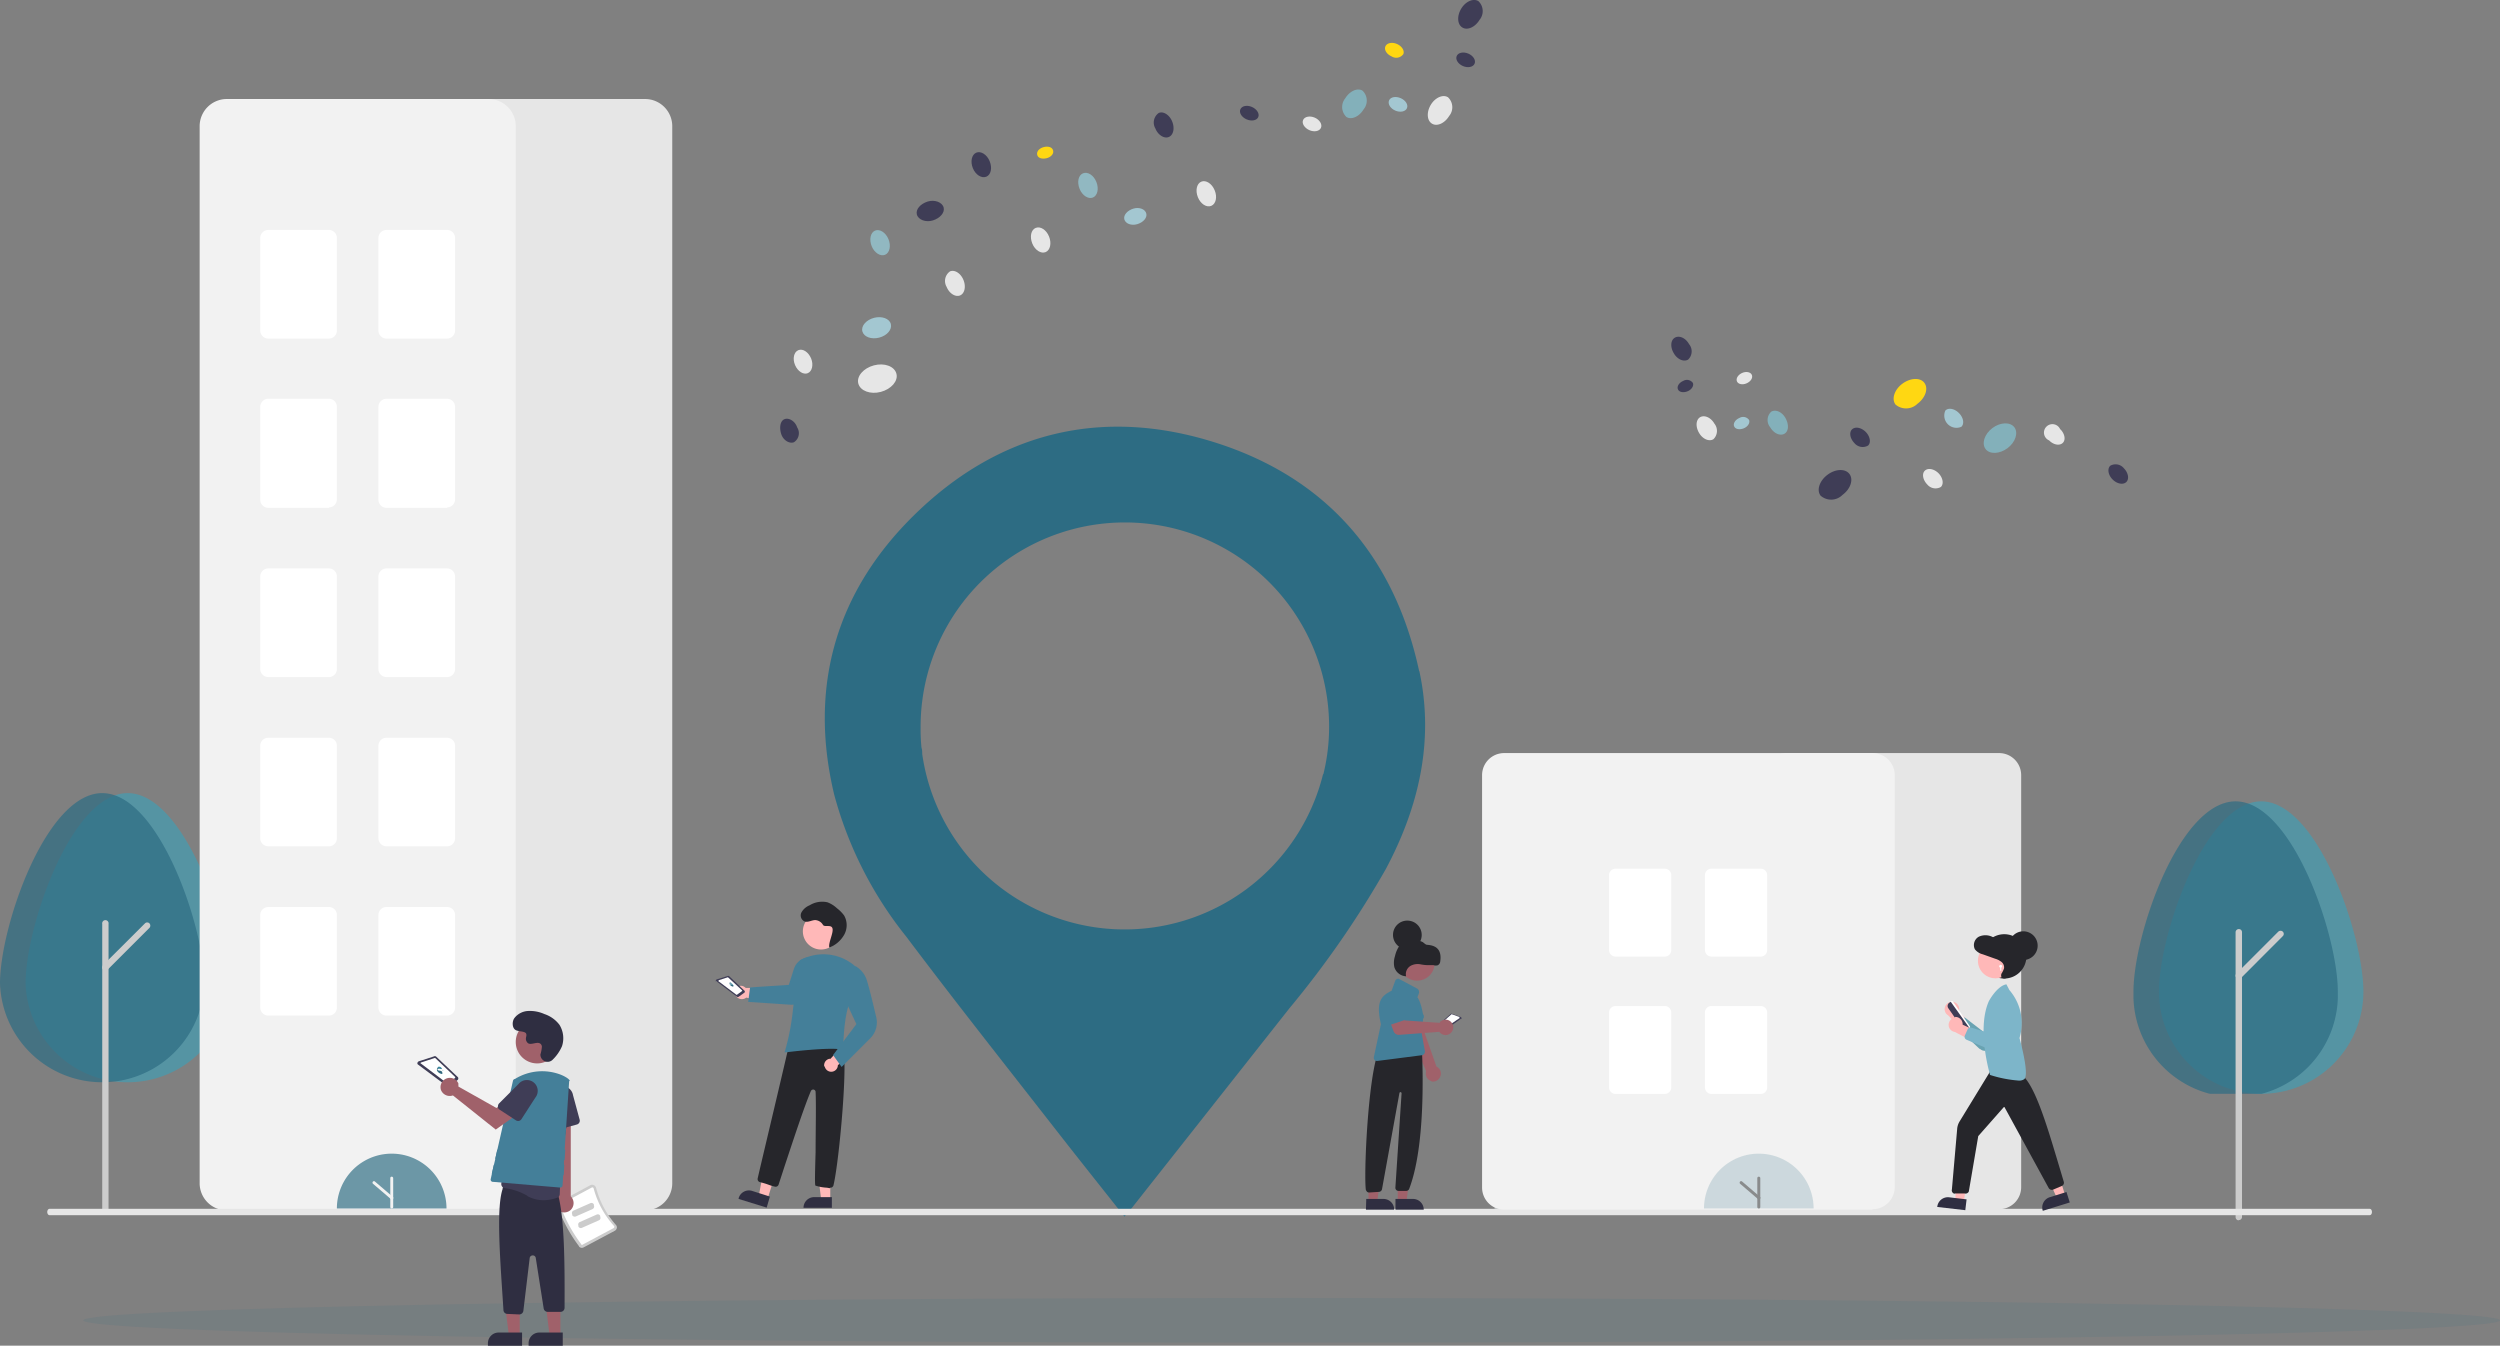 <svg viewBox="0 0 233.54 125.71" xmlns="http://www.w3.org/2000/svg" xmlns:xlink="http://www.w3.org/1999/xlink"><rect x="0" y="0" width="233.54" height="125.71" fill="#808080" stroke="none"/><clipPath id="a"><path d="m0 74.09h19.09v27.32h-19.09z"/></clipPath><clipPath id="b"><path d="m199.3 74.86h19.09v27.32h-19.09z"/></clipPath><clipPath id="c"><path d="m7.78 121.25h225.75v4.18h-225.75z"/></clipPath><clipPath id="d"><path d="m159.18 107.78h10.24v5.11h-10.24z"/></clipPath><clipPath id="e"><path d="m31.47 107.78h10.24v5.11h-10.24z"/></clipPath><path d="m132.57 62.69c-2.3-10.71-8.67-18.08-19.11-21.37s-20-1-27.87 6.61c-7.45 7.2-10.1 16.12-7.66 26.31a36.2 36.2 0 0 0 6.74 13.27c4.51 6 9.16 11.87 13.77 17.78 2.16 2.77 4.35 5.52 6.6 8.36l.63-.73 14.79-18.74a90 90 0 0 0 9-13c3.1-5.82 4.53-12 3.13-18.49m-9 9.65a19.1 19.1 0 0 1 -37.44-1.9c0-.2 0-.4-.07-.6a17.51 17.51 0 0 1 -.08-1.92 19.08 19.08 0 0 1 38.16-.07 18.57 18.57 0 0 1 -.53 4.45.06.06 0 0 1 0 0" fill="#2d6c83"/><path d="m21.48 91.86c0-5.27-4.27-17.77-9.55-17.77s-9.54 12.5-9.54 17.77a9.55 9.55 0 0 0 19.09 0" fill="#5594a3"/><g clip-path="url(#a)" opacity=".71"><path d="m19.09 91.86c0-5.27-4.27-17.77-9.54-17.77s-9.55 12.5-9.55 17.77a9.55 9.55 0 0 0 19.09 0" fill="#2d6c83"/></g><path d="m9.85 113.2a.29.29 0 0 1 -.3-.3v-26.59a.3.3 0 1 1 .59 0v26.59a.29.29 0 0 1 -.29.3" fill="#ccc"/><path d="m9.85 90.67a.29.29 0 0 1 -.3-.3.32.32 0 0 1 .08-.21l3.91-3.9a.29.29 0 0 1 .42 0 .31.31 0 0 1 0 .42l-3.9 3.9a.3.3 0 0 1 -.21.09" fill="#ccc"/><path d="m60.26 113.07h-24.46a2.54 2.54 0 0 1 -2.54-2.54v-98.74a2.54 2.54 0 0 1 2.54-2.54h24.46a2.54 2.54 0 0 1 2.54 2.54v98.74a2.54 2.54 0 0 1 -2.54 2.54" fill="#e6e6e6"/><path d="m45.64 113.07h-24.46a2.54 2.54 0 0 1 -2.53-2.54v-98.74a2.54 2.54 0 0 1 2.53-2.54h24.46a2.54 2.54 0 0 1 2.54 2.54v98.74a2.54 2.54 0 0 1 -2.54 2.54" fill="#f2f2f2"/><g fill="#fff"><path d="m30.73 31.63h-5.67a.76.76 0 0 1 -.75-.75v-8.65a.76.76 0 0 1 .75-.75h5.67a.75.75 0 0 1 .74.75v8.65a.75.75 0 0 1 -.74.75"/><path d="m41.77 31.63h-5.67a.76.76 0 0 1 -.75-.75v-8.65a.76.76 0 0 1 .75-.75h5.67a.75.75 0 0 1 .74.75v8.65a.75.75 0 0 1 -.74.75"/><path d="m30.73 47.44h-5.67a.76.76 0 0 1 -.75-.75v-8.69a.76.76 0 0 1 .75-.75h5.67a.75.75 0 0 1 .74.75v8.65a.75.75 0 0 1 -.74.75"/><path d="m41.77 47.44h-5.67a.76.76 0 0 1 -.75-.75v-8.69a.76.76 0 0 1 .75-.75h5.67a.75.75 0 0 1 .74.75v8.65a.75.75 0 0 1 -.74.75"/><path d="m30.73 63.25h-5.67a.76.76 0 0 1 -.75-.75v-8.65a.76.76 0 0 1 .75-.75h5.67a.75.75 0 0 1 .74.75v8.65a.75.75 0 0 1 -.74.75"/><path d="m41.77 63.25h-5.67a.76.76 0 0 1 -.75-.75v-8.65a.76.76 0 0 1 .75-.75h5.67a.75.75 0 0 1 .74.75v8.65a.75.75 0 0 1 -.74.75"/><path d="m30.73 79.06h-5.67a.76.76 0 0 1 -.75-.75v-8.65a.75.75 0 0 1 .75-.74h5.67a.74.74 0 0 1 .74.74v8.65a.75.75 0 0 1 -.74.75"/><path d="m41.77 79.06h-5.67a.76.76 0 0 1 -.75-.75v-8.65a.75.75 0 0 1 .75-.74h5.67a.74.74 0 0 1 .74.74v8.65a.75.75 0 0 1 -.74.75"/><path d="m30.73 94.87h-5.67a.75.75 0 0 1 -.75-.75v-8.65a.75.75 0 0 1 .75-.74h5.67a.74.74 0 0 1 .74.74v8.65a.74.74 0 0 1 -.74.75"/><path d="m41.77 94.87h-5.67a.75.75 0 0 1 -.75-.75v-8.65a.75.75 0 0 1 .75-.74h5.67a.74.74 0 0 1 .74.74v8.65a.74.74 0 0 1 -.74.75"/></g><path d="m220.78 92.63c0-5.27-4.28-17.77-9.55-17.77s-9.55 12.5-9.55 17.77a9.55 9.55 0 0 0 19.1 0" fill="#5594a3"/><g clip-path="url(#b)" opacity=".71"><path d="m218.39 92.63c0-5.27-4.27-17.77-9.55-17.77s-9.54 12.5-9.54 17.77a9.55 9.55 0 1 0 19.09 0" fill="#2d6c83"/></g><path d="m209.14 114a.3.3 0 0 1 -.3-.29v-26.63a.3.3 0 0 1 .3-.29.29.29 0 0 1 .3.29v26.6a.29.29 0 0 1 -.3.29" fill="#ccc"/><path d="m209.14 91.44a.3.3 0 0 1 -.3-.3.3.3 0 0 1 .09-.21l3.9-3.9a.31.31 0 0 1 .42 0 .29.29 0 0 1 0 .42l-3.9 3.91a.3.3 0 0 1 -.21.08" fill="#ccc"/><path d="m76.74 85.3a1.7 1.7 0 1 1 -1.74 1.7 1.71 1.71 0 0 1 1.7-1.7" fill="#ffb8b8"/><path d="m71.67 112.09-.81-.26.61-3.25 1.19.38z" fill="#ffb8b8"/><path d="m71.62 112.81-2.62-.81v-.07a1 1 0 0 1 1.29-.67l1.63.52z" fill="#2f2e41"/><path d="m77.56 112.07h-.85l-.4-3.28h1.25z" fill="#ffb8b8"/><path d="m75.1 112.83h2.61v-1h-1.65a1 1 0 0 0 -1 1z" fill="#2f2e41"/><path d="m77.54 111-.29-.05a4.21 4.21 0 0 1 -1.06-.19c-.07 0-.08-.5 0-3.14 0-1.93.06-4.33 0-5.62a.23.23 0 0 0 -.24-.22.25.25 0 0 0 -.2.14c-.64 1.49-1.73 4.84-2.45 7l-.57 1.75a.29.29 0 0 1 -.35.18c-.59-.14-.55-.21-1.39-.42a.29.29 0 0 1 -.21-.35c.15-.71 2.94-12.37 3.15-13.47a.29.29 0 0 1 .34-.24c.63.13 1 .26 1.63.39l2 .42a.34.34 0 0 1 .17.11 1.72 1.72 0 0 0 .68.45c.17.09-.23.08-.07.2.62.5-.27 10.52-.82 12.79a.3.3 0 0 1 -.32.22" fill="#26262b"/><path d="m77.47 88.49c-.1-.42.4-1.33.3-1.75s-.74-.09-.89-.34a.9.9 0 0 0 -.72-.45c-.33 0-.67.24-1 .13a.62.62 0 0 1 -.29-.85 1.53 1.53 0 0 1 .76-.66 2.23 2.23 0 0 1 1.67-.28 2.68 2.68 0 0 1 .89.56 3.32 3.32 0 0 1 .67.68 1.84 1.84 0 0 1 0 1.79 2.7 2.7 0 0 1 -1.4 1.2" fill="#26262b"/><path d="m73.29 98.31a21.61 21.61 0 0 0 .8-4.16c.24-1.65.44-3.33.54-4.18a.43.43 0 0 1 .24-.33l.19-.09a4.49 4.49 0 0 1 4.79.68 5.47 5.47 0 0 1 -.36 3.2c-.71 1.26-.72 4.61-.72 4.64-1.11-.31-5.38.24-5.42.24h-.07z" fill="#447f99"/><path d="m77 99.64a.62.62 0 0 1 .47-.73h.11l1.42-1.57.85 1-1.58 1.16a.62.62 0 0 1 -1.23.11" fill="#ffb8b8"/><path d="m77.82 98.56 2.18-2.89-1.11-2.4.11-2.85.91-.17a2.3 2.3 0 0 1 1 1.14c.2.51.62 2.25.94 3.61a2.09 2.09 0 0 1 -.56 2l-2.67 2.67z" fill="#447f99"/><path d="m68.72 92.35a.59.59 0 0 1 .86-.13l.09.07h2.1l-.06 1.35-2-.45a.64.64 0 0 1 -.9-.08.66.66 0 0 1 -.11-.78" fill="#ffb8b8"/><path d="m70.07 92.24 3.62-.24.47-1.48a1.58 1.58 0 0 1 1.37-1.1l.78-.07-.45.49.46.3c.16.51 1.12-.8.93-.33a35.38 35.38 0 0 1 -1.74 3.15 1.86 1.86 0 0 1 -1.78.89l-3.84-.26z" fill="#447f99"/><path d="m66.87 91.68a.16.16 0 0 1 .09-.19l1-.31a.14.14 0 0 1 .14 0l1.44 1.36a.13.13 0 0 1 0 .19l-.53.38a.15.15 0 0 1 -.17 0l-1.87-1.41a.18.18 0 0 1 0-.07" fill="#3f3d56"/><path d="m67.1 91.65 1.68 1.27a.06.06 0 0 0 .07 0l.47-.34a.06.06 0 0 0 0-.07l-1.32-1.22s0 0 0 0l-.87.28a0 0 0 0 0 0 .06" fill="#fff"/><path d="m68.26 91.88h-.01z" fill="#31687d"/><path d="m68.18 92a.13.13 0 0 0 .11 0 .3.3 0 0 1 .16 0 .19.19 0 0 1 .05.09s0 .08 0 .08a.47.47 0 0 1 -.3-.16.23.23 0 0 1 0-.27h.07.06a.09.09 0 0 0 -.06 0 .15.15 0 0 0 -.06.12" fill="#31687d"/><path d="m68.5 92a.08.08 0 0 1 -.08 0h-.06a.14.14 0 0 0 -.14 0 .15.15 0 0 1 0-.15.09.09 0 0 1 .06 0 .22.22 0 0 1 .11.05.13.13 0 0 1 .06.1" fill="#38849a"/><path d="m68.57 92.06h-.08s0 0 0 0a0 0 0 0 0 0 0 .06.06 0 0 0 0 0v.07s0 0 0 0" fill="#38849a"/><g clip-path="url(#c)" opacity=".12"><path d="m120.66 121.25c62.34 0 112.88.94 112.88 2.09s-50.54 2.09-112.88 2.09-112.88-.94-112.88-2.09 50.54-2.09 112.88-2.09" fill="#2d6c83"/></g><path d="m98.38 14.07c.08.29-.2.61-.61.71s-.81 0-.88-.32.2-.61.61-.72.81 0 .88.33" fill="#ffd712"/><path d="m83.74 34.91c.18.68-.48 1.44-1.46 1.7s-1.92-.1-2.1-.78.48-1.44 1.46-1.7 1.92.09 2.1.78" fill="#e6e6e6"/><path d="m88.15 19.38c.13.49-.34 1-1 1.21s-1.37-.06-1.5-.55.34-1 1-1.21 1.37.06 1.5.55" fill="#3f3d56"/><path d="m107.08 19.94c.11.39-.27.83-.84 1s-1.11-.06-1.21-.45.28-.83.84-1 1.11.05 1.21.45" fill="#a3c7d1"/><path d="m83.22 30.27c.13.51-.35 1.08-1.09 1.27s-1.43-.07-1.57-.58.36-1.08 1.09-1.27 1.44.07 1.57.58" fill="#a3c7d1"/><path d="m113.47 17.78c.26.62.12 1.27-.32 1.45s-1-.18-1.25-.81-.11-1.27.32-1.45 1 .18 1.25.81" fill="#e6e6e6"/><path d="m90 26.15c.26.63.11 1.28-.32 1.45s-1-.18-1.25-.8a1.09 1.09 0 0 1 .32-1.45c.43-.18 1 .18 1.25.8" fill="#e6e6e6"/><path d="m75.77 33.48c.24.59.1 1.21-.31 1.38s-.94-.17-1.19-.76-.11-1.22.31-1.39.94.18 1.19.77" fill="#e6e6e6"/><path d="m109.5 11.35c.26.63.11 1.28-.32 1.45s-1-.18-1.25-.8a1.09 1.09 0 0 1 .32-1.45c.43-.18 1 .18 1.25.8" fill="#3f3d56"/><path d="m98 22.1c.25.62.11 1.27-.32 1.45s-1-.18-1.25-.81-.12-1.27.32-1.45 1 .18 1.25.81" fill="#e6e6e6"/><path d="m102.42 17c.25.62.11 1.27-.32 1.45s-1-.18-1.25-.81-.12-1.27.32-1.45 1 .18 1.25.81" fill="#91b8c1"/><path d="m83 22.35c.25.62.11 1.27-.32 1.45s-1-.18-1.25-.8-.12-1.28.32-1.46 1 .19 1.25.81" fill="#91b8c1"/><path d="m92.45 15.06c.26.63.12 1.28-.32 1.45s-1-.18-1.25-.8-.11-1.27.32-1.45 1 .18 1.25.8" fill="#3f3d56"/><path d="m74.47 39.93a1 1 0 0 1 -.3 1.38c-.41.17-1-.17-1.19-.76s-.11-1.22.3-1.39 1 .18 1.19.77" fill="#3f3d56"/><path d="m179.77 35.77c.39.52.1 1.39-.65 1.95a1.52 1.52 0 0 1 -2.05.07c-.39-.52-.1-1.4.65-1.95s1.67-.59 2.05-.07" fill="#ffd712"/><path d="m172.77 44.28c.39.52.1 1.4-.65 1.95a1.49 1.49 0 0 1 -2.05.07c-.39-.52-.1-1.39.65-1.95s1.66-.59 2.05-.07" fill="#3f3d56"/><path d="m188.18 39.92c.38.52.09 1.4-.65 1.95s-1.67.59-2.05.07-.1-1.39.64-1.95 1.67-.59 2.06-.07" fill="#83b0ba"/><path d="m192.47 40.1c.42.42.52 1 .22 1.28s-.86.18-1.27-.24a.79.79 0 1 1 1.05-1" fill="#e6e6e6"/><path d="m198.41 43.75c.41.42.51 1 .22 1.28s-.86.18-1.28-.24-.51-1-.22-1.28a1 1 0 0 1 1.28.24" fill="#3f3d56"/><path d="m181.09 44.21c.41.42.51 1 .22 1.28a1 1 0 0 1 -1.28-.24c-.41-.42-.51-1-.22-1.28s.86-.18 1.28.24" fill="#e6e6e6"/><path d="m183 38.59c.42.42.52 1 .22 1.28a1.14 1.14 0 0 1 -1.49-1.52c.29-.29.86-.18 1.27.24" fill="#a3c7d1"/><path d="m174.29 40.35c.41.42.51 1 .22 1.27a1 1 0 0 1 -1.28-.23c-.41-.42-.51-1-.22-1.28s.86-.18 1.28.24" fill="#3f3d56"/><path d="m133.77 11.55c-.48-.29-.52-1.08-.11-1.76s1.14-1 1.61-.7a1.28 1.28 0 0 1 .1 1.75c-.41.68-1.13 1-1.6.71" fill="#e6e6e6"/><path d="m136.61 2.57c-.48-.29-.52-1.08-.11-1.76s1.14-1 1.61-.7a1.28 1.28 0 0 1 .1 1.75c-.41.68-1.13 1-1.6.71" fill="#3f3d56"/><path d="m125.78 10.93a1.29 1.29 0 0 1 -.11-1.75c.42-.68 1.14-1 1.61-.71a1.28 1.28 0 0 1 .1 1.75c-.41.68-1.13 1-1.6.71" fill="#83b0ba"/><path d="m122.32 12.16c-.47-.21-.73-.63-.59-.95s.63-.42 1.09-.22.72.63.58.95-.62.42-1.08.22" fill="#e6e6e6"/><path d="m116.45 11.15c-.46-.2-.72-.62-.58-.94s.62-.42 1.08-.22.73.63.59.95-.63.41-1.09.21" fill="#3f3d56"/><path d="m130 5.27c-.46-.2-.72-.62-.58-.94s.62-.42 1.08-.22.73.63.59.95a.81.81 0 0 1 -1.09.21" fill="#ffd712"/><path d="m130.34 10.33c-.46-.2-.72-.62-.58-.95s.63-.41 1.09-.21.72.62.58.94-.63.42-1.09.22" fill="#a3c7d1"/><path d="m136.66 6.17c-.46-.2-.72-.62-.58-.94s.63-.42 1.09-.22.72.62.58.94-.63.42-1.09.22" fill="#3f3d56"/><path d="m158.72 40.44c-.34-.57-.3-1.22.09-1.46s1 0 1.34.59a1.08 1.08 0 0 1 -.09 1.46c-.39.24-1 0-1.34-.59" fill="#e6e6e6"/><path d="m156.36 33c-.34-.56-.31-1.21.09-1.45s1 0 1.33.59a1.06 1.06 0 0 1 -.08 1.45c-.4.24-1 0-1.34-.59" fill="#3f3d56"/><path d="m165.37 39.92a1.06 1.06 0 0 1 .09-1.46c.39-.24 1 0 1.33.59s.31 1.22-.08 1.46-1 0-1.34-.59" fill="#83b0ba"/><path d="m162.26 35.63c-.12-.27.1-.62.48-.79s.79-.09.91.18-.1.62-.49.79-.79.08-.9-.18" fill="#e6e6e6"/><path d="m162 39.83c-.12-.26.1-.62.48-.78a.68.68 0 0 1 .91.18c.11.26-.1.62-.49.78s-.79.09-.9-.18" fill="#a3c7d1"/><path d="m156.75 36.37c-.12-.27.1-.62.48-.78a.68.68 0 0 1 .91.18c.11.26-.1.62-.49.78s-.79.09-.9-.18" fill="#3f3d56"/><path d="m139.91 113.2a.29.29 0 0 1 -.29-.3v-26.59a.3.3 0 1 1 .59 0v26.59a.29.29 0 0 1 -.3.3" fill="#b2b6b7"/><path d="m139.91 90.67a.29.29 0 0 1 -.29-.3.32.32 0 0 1 .08-.21l3.9-3.9a.3.3 0 0 1 .43 0 .31.31 0 0 1 0 .42l-3.91 3.9a.27.27 0 0 1 -.21.09" fill="#b2b6b7"/><path d="m221.37 113.52h-216.75c-.11 0-.21-.14-.21-.3s.1-.3.21-.3h216.75c.12 0 .21.13.21.3s-.09.3-.21.3" fill="#e6e6e6"/><path d="m148.52 112.64a.16.16 0 0 1 -.09 0l-1.66-1.43a.14.14 0 0 1 .23-.21l1.66 1.43a.13.13 0 0 1 0 .19.16.16 0 0 1 -.11 0" fill="#898b8c"/><path d="m186.75 113h-19.85a2.06 2.06 0 0 1 -2.06-2.06v-38.53a2.06 2.06 0 0 1 2.06-2.06h19.85a2.06 2.06 0 0 1 2.06 2.06v38.49a2.06 2.06 0 0 1 -2.06 2.06" fill="#e6e6e6"/><path d="m174.89 113h-34.38a2.06 2.06 0 0 1 -2.06-2.06v-38.53a2.06 2.06 0 0 1 2.06-2.06h34.38a2.07 2.07 0 0 1 2.11 2.06v38.49a2.07 2.07 0 0 1 -2.06 2.06" fill="#f2f2f2"/><path d="m155.52 89.36h-4.6a.61.61 0 0 1 -.61-.61v-7a.61.61 0 0 1 .61-.6h4.6a.6.6 0 0 1 .6.6v7a.6.6 0 0 1 -.6.61" fill="#fff"/><path d="m164.48 89.36h-4.6a.61.61 0 0 1 -.61-.61v-7a.6.6 0 0 1 .61-.6h4.6a.6.6 0 0 1 .6.6v7a.6.6 0 0 1 -.6.61" fill="#fff"/><path d="m155.52 102.19h-4.6a.61.61 0 0 1 -.61-.61v-7a.61.61 0 0 1 .61-.6h4.6a.6.6 0 0 1 .6.6v7a.6.6 0 0 1 -.6.61" fill="#fff"/><path d="m164.48 102.19h-4.6a.61.61 0 0 1 -.61-.61v-7a.6.6 0 0 1 .61-.6h4.6a.6.6 0 0 1 .6.6v7a.6.6 0 0 1 -.6.61" fill="#fff"/><path d="m182.53 93.61a.67.67 0 0 1 .47.82.36.36 0 0 1 0 .11l1.72 1.66-1.21.27-1.51-1.61a.68.68 0 0 1 .5-1.25" fill="#ffb8b8"/><path d="m184.94 98-2.12-2a.3.3 0 0 1 0-.43l.44-.44a.29.29 0 0 1 .39 0l1.77 1.36 1.11-2.68a.84.84 0 0 1 1.09-.46.83.83 0 0 1 .46.89 10 10 0 0 1 -2.08 3.66.75.75 0 0 1 -.82.22.78.78 0 0 1 -.24-.16" fill="#69a3b2"/><path d="m183.75 96-1.56-2.26a.14.14 0 0 1 0-.19h.06a.12.12 0 0 1 .18 0l1.57 2.29a.14.14 0 0 1 0 .19h-.06a.14.14 0 0 1 -.19 0" fill="#fff"/><path d="m183.31 96.06-1.31-1.88a.37.37 0 0 1 .1-.51l.13-.09 1.77 2.48-.14.09a.38.38 0 0 1 -.51-.09" fill="#3f3d56"/><path d="m183.47 112.24-.81-.1.11-3.16 1.06.13z" fill="#ffb8b8"/><path d="m183.59 113.05-2.62-.3a1 1 0 0 1 1.14-.9l1.6.19z" fill="#2f2e41"/><path d="m192.91 111.64-.78.24-1.3-2.9 1.15-.35z" fill="#ffb8b8"/><path d="m193.35 112.33-2.52.78a1 1 0 0 1 .68-1.28l1.53-.48z" fill="#2f2e41"/><path d="m182.56 111.51a.33.33 0 0 1 -.22-.41l.49-5.63a1.58 1.58 0 0 1 .24-.73l3-4.91 2.65.47c1.29.79 2.43 4.62 3.54 8.32l.52 1.74a.33.33 0 0 1 -.18.43l-.8.34a.34.34 0 0 1 -.42-.15l-4.13-7.56a.05.05 0 0 0 0 0 .07.07 0 0 0 -.06 0l-2.39 2.71-.88 5.17a.33.33 0 0 1 -.39.19h-.89z" fill="#26262b"/><path d="m185.89 100.37s-1.23-4.14-.14-6.75c0-.06.8-1.52 1.68-1.67l.28.54a4.72 4.72 0 0 1 .94 4.48c.07.23.93 3.36.46 3.83a.8.8 0 0 1 -.58.14 11.43 11.43 0 0 1 -2.65-.53" fill="#7db5c9"/><path d="m187.23 87.27a2.07 2.07 0 1 1 -2.07 2.06 2.07 2.07 0 0 1 2.07-2.06" fill="#26262b"/><path d="m186.41 88.11a1.64 1.64 0 1 1 -1.64 1.64 1.65 1.65 0 0 1 1.64-1.64" fill="#ffb8b8"/><path d="m187.46 91.34a.43.43 0 0 1 -.45 0 .39.39 0 0 1 0-.45 2.11 2.11 0 0 0 .2-.43.65.65 0 0 0 -.24-.6 1.74 1.74 0 0 0 -.59-.3l-1.15-.41a1.34 1.34 0 0 1 -.75-.48.9.9 0 0 1 .36-1.16 1.46 1.46 0 0 1 1.26 0 4.27 4.27 0 0 0 .67.27c.46.12 1 0 1.38.27a1.3 1.3 0 0 1 .51 1.12 3.47 3.47 0 0 1 -.34 1.23 2.41 2.41 0 0 1 -.38.66.76.76 0 0 1 -.65.28z" fill="#26262b"/><path d="m189 87a1.34 1.34 0 1 1 -1.33 1.33 1.34 1.34 0 0 1 1.33-1.33" fill="#26262b"/><path d="m186.76 90.27a.14.14 0 0 1 .14-.14.13.13 0 0 1 .13.14.13.13 0 0 1 -.08.12v.29a0 0 0 0 1 -.1 0v-.29a.14.14 0 0 1 -.09-.12" fill="#fff"/><path d="m182.61 95a.68.68 0 0 1 .73.6v.12l2.19 1-1 .68-1.92-1a.67.67 0 0 1 -.57-.76.69.69 0 0 1 .61-.58" fill="#ffb8b8"/><path d="m186.38 98.25-2.67-1.12a.3.3 0 0 1 -.16-.4l.25-.56a.32.32 0 0 1 .37-.17l2.13.66.1-2.9a.84.84 0 0 1 .87-.81.84.84 0 0 1 .74.67 9.72 9.72 0 0 1 -.71 4.2.72.72 0 0 1 -1 .43" fill="#7db5c9"/><g clip-path="url(#d)" opacity=".19"><path d="m159.18 112.89a5.12 5.12 0 0 1 10.24 0" fill="#2d6c83"/></g><path d="m164.3 112.89a.14.14 0 0 1 -.14-.13v-2.7a.14.14 0 0 1 .14-.14.14.14 0 0 1 .14.14v2.7a.13.13 0 0 1 -.14.13" fill="#898b8c"/><path d="m164.3 112a.18.18 0 0 1 -.09 0l-1.66-1.42a.15.15 0 0 1 0-.2.14.14 0 0 1 .2 0l1.66 1.42a.14.14 0 0 1 0 .2.16.16 0 0 1 -.11 0" fill="#898b8c"/><g clip-path="url(#e)" opacity=".68"><path d="m31.47 112.89a5.12 5.12 0 0 1 10.24 0" fill="#2d6c83"/></g><path d="m36.59 112.89a.13.13 0 0 1 -.13-.13v-2.7a.13.13 0 0 1 .13-.14.14.14 0 0 1 .14.14v2.7a.13.13 0 0 1 -.14.13" fill="#f2f2f2"/><path d="m36.59 112a.18.18 0 0 1 -.09 0l-1.66-1.42a.14.14 0 0 1 0-.2.13.13 0 0 1 .19 0l1.66 1.42a.14.14 0 0 1 -.09.25" fill="#f2f2f2"/><path d="m133.74 101a.72.72 0 0 1 -.53-.86.56.56 0 0 1 0-.12l-2.64-6 1.51-.38 2.11 6a.71.71 0 0 1 .32 1 .73.73 0 0 1 -.81.38" fill="#a0616a"/><path d="m131.1 95.94a.32.32 0 0 1 -.18-.2l-.46-1.55a.89.89 0 0 1 1.61-.76l.89 1.35a.32.32 0 0 1 -.09.45l-1.46.69a.36.36 0 0 1 -.27 0" fill="#447f99"/><path d="m136.47 95.17-1.62 1.15a.12.12 0 0 1 -.14 0l-.44-.33a.13.13 0 0 1 0-.17l1.25-1.11a.11.11 0 0 1 .12 0l.81.29a.12.12 0 0 1 .07.15.09.09 0 0 1 0 .06" fill="#3f3d56"/><path d="m136.33 95.06a0 0 0 0 0 0-.06l-.73-.26-1.13 1s0 0 0 .06l.39.29a0 0 0 0 0 .05 0l1.46-1s0 0 0 0" fill="#fff"/><path d="m130.57 112.24h.82l.39-3.15h-1.21z" fill="#a0616a"/><path d="m130.36 112h1.64a1 1 0 0 1 1 1h-2.64z" fill="#2f2e41"/><path d="m127.84 112.24h.82l.39-3.15h-1.21z" fill="#a0616a"/><path d="m127.63 112h1.61a1 1 0 0 1 1 1h-2.64z" fill="#2f2e41"/><path d="m127.67 111.28a.33.33 0 0 1 -.09-.23c-.19-2 .33-12.53 1.56-13.43l3.58-.62.06.06c0 .1.66 9.32-1.14 14a.3.3 0 0 1 -.28.19h-.71a.29.29 0 0 1 -.3-.3l.58-8.82a.12.12 0 0 0 -.09-.11.11.11 0 0 0 -.11.08l-1.63 9a.32.32 0 0 1 -.27.24l-.94.06a.33.33 0 0 1 -.21-.09" fill="#26262b"/><path d="m132.38 88.33a1.64 1.64 0 1 1 -1.64 1.67 1.64 1.64 0 0 1 1.64-1.64" fill="#a0616a"/><path d="m128.44 99.06a.39.39 0 0 1 -.11-.27l.67-3.12c-.54-2.27.17-2.69 1-3.12l.33-.91a.29.29 0 0 1 .35-.2l1.7.91a.3.3 0 0 1 .16.19.45.45 0 0 1 0 .28l-.13.34c.32.43.83 2.15.3 2.82l.4 2.22a.35.35 0 0 1 -.25.37l-4.2.54h-.05a.33.33 0 0 1 -.19-.08" fill="#447f99"/><path d="m134.55 95.47-.07.08-3.29-.23-.36-.72-1.15.4.5 1.33a.52.52 0 0 0 .54.34l3.74-.28a.7.7 0 0 0 1 .16.71.71 0 0 0 .16-1 .7.7 0 0 0 -1-.15h-.07" fill="#a0616a"/><path d="m131.06 95.34-1.43.48a.3.3 0 0 1 -.38-.2s0 0 0 0l-.25-1.52a.83.83 0 0 1 1.58-.52l.68 1.34a.3.3 0 0 1 -.14.4" fill="#447f99"/><path d="m131.46 86a1.34 1.34 0 1 1 -1.33 1.33 1.33 1.33 0 0 1 1.33-1.33" fill="#26262b"/><path d="m133.93 90.17a.7.7 0 0 0 .38 0 .43.43 0 0 0 .23-.35c.25-1.65-1.15-1.51-1.32-1.58a2 2 0 0 1 -.29-.22 1.36 1.36 0 0 0 -.77-.16 2.27 2.27 0 0 0 -.93.11 1.42 1.42 0 0 0 -.62.57 2.8 2.8 0 0 0 -.3.79 2 2 0 0 0 -.06 1 1.2 1.2 0 0 0 1.1.87.9.9 0 0 1 .47-1 1.37 1.37 0 0 1 .91-.11 4.09 4.09 0 0 0 .6.07h.6" fill="#26262b"/><path d="m54.09 116.42a13.9 13.9 0 0 1 -2-3.72.35.35 0 0 1 .17-.43l2.9-1.56a.37.37 0 0 1 .31 0 .39.39 0 0 1 .21.24 8.52 8.52 0 0 0 1.85 3.47.33.33 0 0 1 .09.3.38.38 0 0 1 -.18.25l-2.91 1.55a.34.34 0 0 1 -.45-.09" fill="#ccc"/><path d="m54.29 116.27a.09.09 0 0 0 .13 0l2.91-1.55a.09.09 0 0 0 .05-.08.1.1 0 0 0 0-.09 8.54 8.54 0 0 1 -1.93-3.55.12.12 0 0 0 -.07-.07.14.14 0 0 0 -.09 0l-2.91 1.56a.12.12 0 0 0 -.05.13 14 14 0 0 0 2 3.65" fill="#fff"/><path d="m55.37 112.94-1.59.7a.27.27 0 0 1 -.33-.13v-.09a.25.25 0 0 1 .12-.33l1.59-.7a.25.25 0 0 1 .32.13v.09a.25.25 0 0 1 -.12.33" fill="#ccc"/><path d="m55.94 114-1.58.7a.25.25 0 0 1 -.33-.13v-.09a.25.25 0 0 1 .13-.32l1.58-.7a.24.24 0 0 1 .33.13v.08a.24.24 0 0 1 -.13.33" fill="#ccc"/><path d="m52.23 113.12a.9.9 0 0 1 -.27-1.23.64.64 0 0 1 .1-.13l-.67-9.47 1.93.19v9.28a.89.89 0 0 1 0 1.26.9.9 0 0 1 -1.1.1" fill="#a0616a"/><path d="m51.83 105.47a.39.39 0 0 1 -.16-.28l-.14-2.55a1 1 0 0 1 2-.33l.62 2.29a.37.37 0 0 1 -.27.45l-1.76.48a.35.35 0 0 1 -.31-.06" fill="#3f3d56"/><path d="m48.55 124.77h-1.01l-.49-3.91h1.5z" fill="#a0616a"/><path d="m46.59 124.48h2.18v1.23h-3.19v-.23a1 1 0 0 1 1-1" fill="#2f2e41"/><path d="m52.35 124.77h-1.01l-.48-3.91h1.49z" fill="#a0616a"/><path d="m50.39 124.48h2.18v1.23h-3.19v-.23a1 1 0 0 1 1-1" fill="#2f2e41"/><path d="m48.5 122.79-1.11-.05a.37.37 0 0 1 -.36-.37c-.29-4.54-.7-9.41-.08-11.29a.38.38 0 0 1 .37-.38h.06l4.47.64a.38.38 0 0 1 .31.37c.57 2.23.6 6.27.58 10.47a.38.38 0 0 1 -.37.37h-1.21a.38.38 0 0 1 -.37-.31l-.74-4.72a.28.28 0 0 0 -.33-.24.28.28 0 0 0 -.24.25l-.59 4.93a.39.39 0 0 1 -.37.33" fill="#2f2e41"/><path d="m49.29 111.72a5.74 5.74 0 0 0 -2.13-.73.35.35 0 0 1 -.25-.14.39.39 0 0 1 -.08-.28l1.07-7.94a2.77 2.77 0 0 1 1.61-2.15 2.64 2.64 0 0 1 2.59.21.41.41 0 0 1 .11.07 2.75 2.75 0 0 1 1 2.86 49.64 49.64 0 0 0 -.92 7.94.38.38 0 0 1 -.25.33 3.85 3.85 0 0 1 -1.26.23 3.18 3.18 0 0 1 -1.54-.4" fill="#3f3d56"/><path d="m50.18 95.34a2 2 0 1 1 -2 2 2 2 0 0 1 2-2" fill="#a0616a"/><path d="m51.62 99a.66.66 0 0 1 -.93 0 .64.64 0 0 1 -.2-.4.24.24 0 0 1 0-.12 3 3 0 0 0 .13-.73.45.45 0 0 0 -.07-.18c-.3-.4-1 .18-1.29-.18s0-.58-.11-.83-.7-.17-1-.35-.34-.76-.1-1.1a1.72 1.72 0 0 1 1.32-.67 3.33 3.33 0 0 1 1.49.29 2.92 2.92 0 0 1 1.4 1 2.38 2.38 0 0 1 .24 2 3.92 3.92 0 0 1 -.88 1.27" fill="#2f2e41"/><path d="m53.23 101c0-.16-.34-.39-.78-.58a4.83 4.83 0 0 0 -4.34.37.22.22 0 0 0 -.19.17l-1.47 6.49-.19.85-.13.56-.19.84-.1.45a.21.21 0 0 0 .16.25l6.35.54a.21.21 0 0 0 .2-.19l.06-.92.07-1v-.43l.07-1 .42-6.43z" fill="#447f99"/><path d="m52.81 107.4-.07.98-6.48-.13.19-.85z" fill="#447f99"/><path d="m52.72 108.81-.07.98-6.71-.14.19-.84z" fill="#447f99"/><path d="m39 99.4a.21.21 0 0 1 .13-.26l1.39-.45a.21.21 0 0 1 .21 0l2.05 1.94a.2.2 0 0 1 -.06.28l-.75.53a.23.23 0 0 1 -.25 0l-2.68-2a.23.23 0 0 1 -.07-.1" fill="#3f3d56"/><path d="m39.33 99.36 2.41 1.82a.1.1 0 0 0 .09 0l.68-.48a.08.08 0 0 0 0-.1l-1.85-1.76a.1.1 0 0 0 -.07 0l-1.25.41a.07.07 0 0 0 -.05.09s0 0 0 0" fill="#fff"/><path d="m41 99.7s0 0 0 0z" fill="#31687d"/><path d="m40.87 99.88s0 0 0 0a.13.13 0 0 0 0 .06 0 0 0 0 0 0 0 .24.24 0 0 0 .16.07.48.48 0 0 1 .23.07.2.2 0 0 1 .06.13s0 .11 0 .12a.62.62 0 0 1 -.43-.22.29.29 0 0 1 0-.39h.09.09-.09a.25.25 0 0 0 -.09.18" fill="#31687d"/><path d="m41.34 99.86a0 0 0 0 1 0 0 .09.09 0 0 1 -.1 0h-.1a.23.23 0 0 0 -.2 0 .19.19 0 0 1 0-.21s0 0 0 0h.09a.23.23 0 0 1 .16.06.2.2 0 0 1 .09.15" fill="#38849a"/><path d="m41.44 100h-.13a0 0 0 0 1 0 0s0 0 0 0 0 0 0-.06a0 0 0 0 1 0 0l.07.09s0 0 0 0" fill="#38849a"/><path d="m42.82 101.36a.68.68 0 0 1 0 .14l3.55 2 .87-.5.92 1.21-1.85 1.31-4-3.19a.88.88 0 0 1 -1.12-.52.87.87 0 0 1 1.63-.6v.1" fill="#a0616a"/><path d="m46.52 103.37a.38.38 0 0 1 .11-.3l1.81-1.81a1 1 0 0 1 1.56 1.29l-1.29 2a.37.37 0 0 1 -.51.11l-1.53-1a.35.35 0 0 1 -.17-.28" fill="#3f3d56"/></svg>